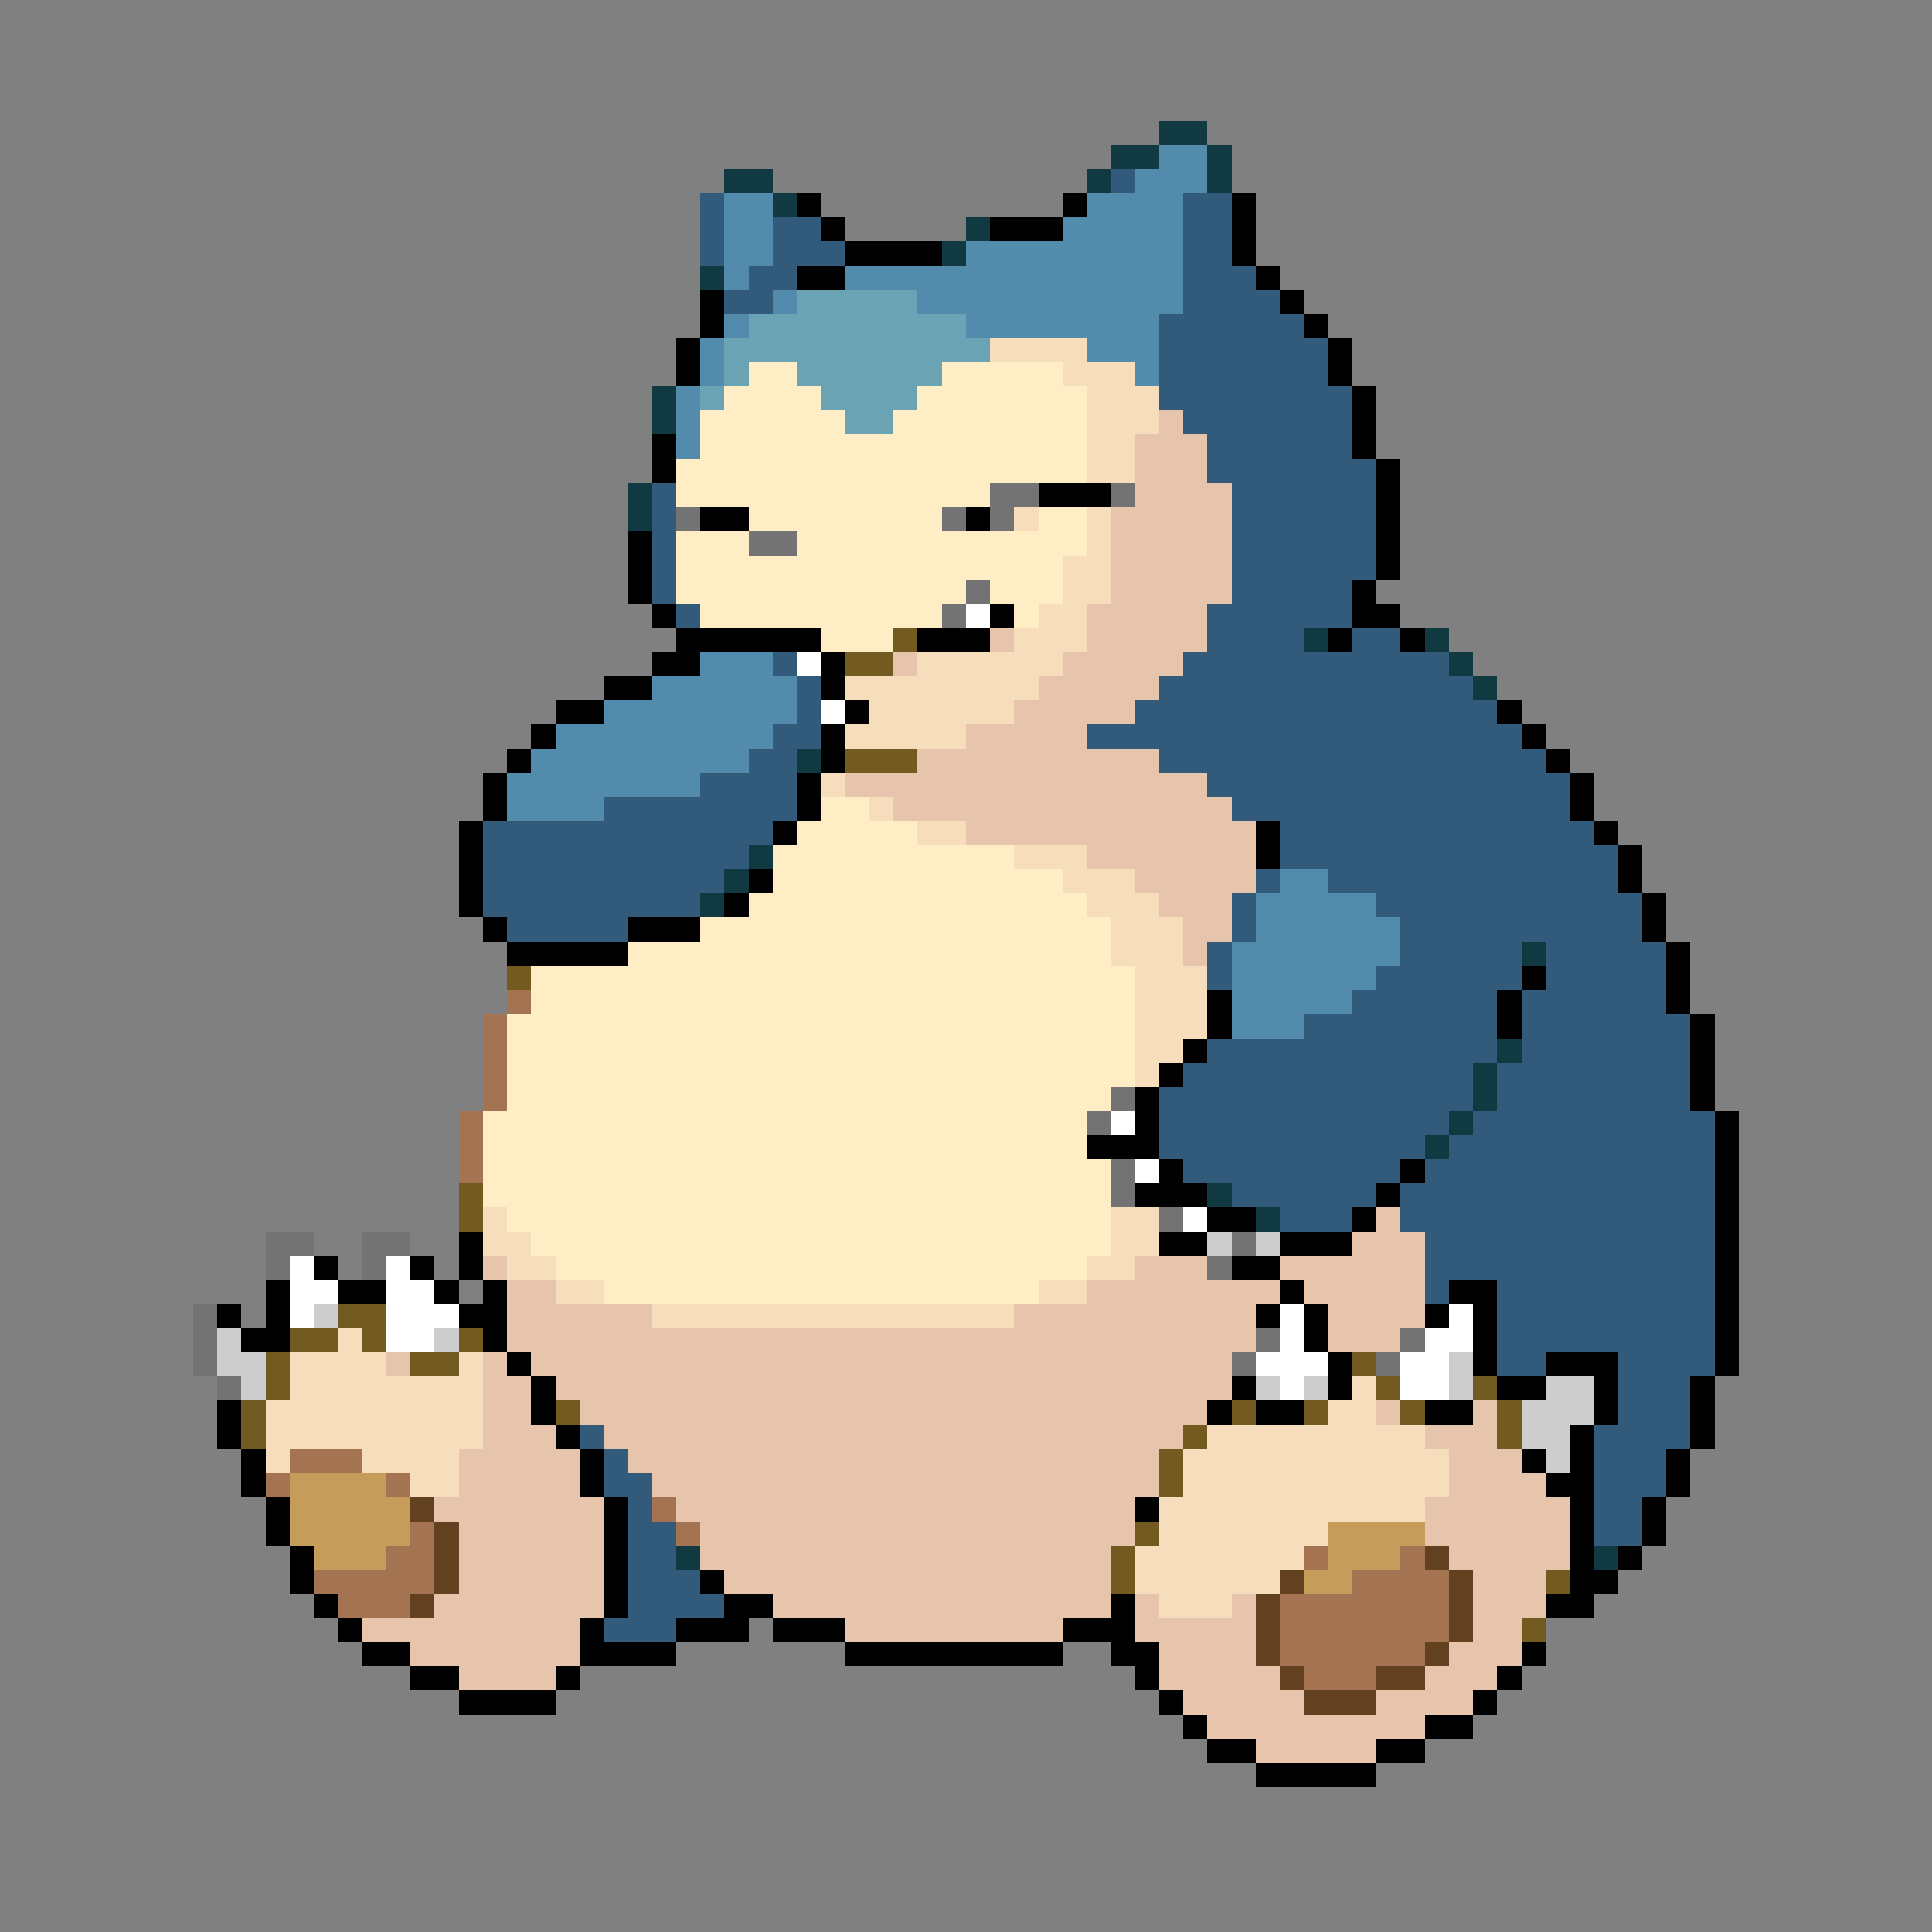 <svg xmlns="http://www.w3.org/2000/svg" viewBox="0 -0.5 80 80" shape-rendering="crispEdges">
<rect x="0" y="-0.5" width="80" height="80" fill="#808080" stroke="none"/>
<path stroke="#103941" d="M48 5h2M46 6h2M50 6h1M30 7h2M45 7h1M50 7h1M32 8h1M40 9h1M39 10h1M29 11h1M27 16h1M27 17h1M26 20h1M26 21h1M54 26h1M59 26h1M60 27h1M61 28h1M33 31h1M31 35h1M30 36h1M29 37h1M63 39h1M62 43h1M61 44h1M61 45h1M60 46h1M59 47h1M50 49h1M52 50h1M28 64h1M66 64h1" />
<path stroke="#528bac" d="M48 6h2M47 7h3M30 8h2M45 8h4M30 9h2M44 9h5M30 10h2M40 10h9M30 11h1M35 11h14M32 12h1M38 12h11M30 13h1M40 13h8M29 14h1M45 14h3M29 15h1M47 15h1M28 16h1M28 17h1M28 18h1M29 27h3M27 28h6M25 29h8M23 30h9M22 31h9M21 32h8M21 33h4M53 36h2M52 37h5M52 38h6M51 39h7M51 40h6M51 41h5M51 42h3" />
<path stroke="#315a7b" d="M46 7h1M29 8h1M49 8h2M29 9h1M32 9h2M49 9h2M29 10h1M32 10h3M49 10h2M31 11h2M49 11h3M30 12h2M49 12h4M48 13h6M48 14h7M48 15h7M48 16h8M49 17h7M50 18h6M50 19h7M27 20h1M51 20h6M27 21h1M51 21h6M27 22h1M51 22h6M27 23h1M51 23h6M27 24h1M51 24h5M28 25h1M50 25h6M50 26h4M56 26h2M32 27h1M49 27h11M33 28h1M48 28h13M33 29h1M47 29h15M32 30h2M45 30h18M31 31h2M48 31h16M29 32h4M50 32h15M25 33h8M51 33h14M20 34h12M53 34h13M20 35h11M53 35h14M20 36h10M52 36h1M55 36h12M20 37h9M51 37h1M57 37h11M21 38h5M51 38h1M58 38h10M50 39h1M58 39h5M64 39h5M50 40h1M57 40h6M64 40h5M56 41h6M63 41h6M54 42h8M63 42h7M50 43h12M63 43h7M49 44h12M62 44h8M48 45h13M62 45h8M48 46h12M61 46h10M48 47h11M60 47h11M49 48h9M59 48h12M51 49h6M58 49h13M53 50h3M58 50h13M59 51h12M59 52h12M59 53h1M62 53h9M62 54h9M62 55h9M62 56h2M67 56h4M67 57h3M67 58h3M24 59h1M66 59h4M25 60h1M66 60h3M25 61h2M66 61h3M26 62h1M66 62h2M26 63h2M66 63h2M26 64h2M26 65h3M26 66h4M25 67h3" />
<path stroke="#000000" d="M33 8h1M44 8h1M51 8h1M34 9h1M41 9h3M51 9h1M35 10h4M51 10h1M33 11h2M52 11h1M29 12h1M53 12h1M29 13h1M54 13h1M28 14h1M55 14h1M28 15h1M55 15h1M56 16h1M56 17h1M27 18h1M56 18h1M27 19h1M57 19h1M43 20h3M57 20h1M29 21h2M40 21h1M57 21h1M26 22h1M57 22h1M26 23h1M57 23h1M26 24h1M56 24h1M27 25h1M41 25h1M56 25h2M28 26h6M38 26h3M55 26h1M58 26h1M27 27h2M34 27h1M25 28h2M34 28h1M23 29h2M35 29h1M62 29h1M22 30h1M34 30h1M63 30h1M21 31h1M34 31h1M64 31h1M20 32h1M33 32h1M65 32h1M20 33h1M33 33h1M65 33h1M19 34h1M32 34h1M52 34h1M66 34h1M19 35h1M52 35h1M67 35h1M19 36h1M31 36h1M67 36h1M19 37h1M30 37h1M68 37h1M20 38h1M26 38h3M68 38h1M21 39h5M69 39h1M63 40h1M69 40h1M50 41h1M62 41h1M69 41h1M50 42h1M62 42h1M70 42h1M49 43h1M70 43h1M48 44h1M70 44h1M47 45h1M70 45h1M47 46h1M71 46h1M45 47h3M71 47h1M48 48h1M58 48h1M71 48h1M47 49h3M57 49h1M71 49h1M50 50h2M56 50h1M71 50h1M19 51h1M48 51h2M53 51h3M71 51h1M13 52h1M17 52h1M19 52h1M51 52h2M71 52h1M11 53h1M14 53h2M18 53h1M20 53h1M53 53h1M60 53h2M71 53h1M9 54h1M11 54h1M19 54h2M52 54h1M54 54h1M59 54h1M61 54h1M71 54h1M10 55h2M20 55h1M54 55h1M61 55h1M71 55h1M21 56h1M55 56h1M61 56h1M64 56h3M71 56h1M22 57h1M51 57h1M55 57h1M62 57h2M66 57h1M70 57h1M9 58h1M22 58h1M50 58h1M52 58h2M59 58h2M66 58h1M70 58h1M9 59h1M23 59h1M65 59h1M70 59h1M10 60h1M24 60h1M63 60h1M65 60h1M69 60h1M10 61h1M24 61h1M64 61h2M69 61h1M11 62h1M25 62h1M47 62h1M65 62h1M68 62h1M11 63h1M25 63h1M65 63h1M68 63h1M12 64h1M25 64h1M65 64h1M67 64h1M12 65h1M25 65h1M29 65h1M65 65h2M13 66h1M25 66h1M30 66h2M46 66h1M64 66h2M14 67h1M24 67h1M28 67h3M32 67h3M44 67h3M15 68h2M24 68h4M35 68h9M46 68h2M63 68h1M17 69h2M23 69h1M47 69h1M62 69h1M19 70h4M48 70h1M61 70h1M49 71h1M59 71h2M50 72h2M57 72h2M52 73h5" />
<path stroke="#6aa4b4" d="M33 12h5M31 13h9M30 14h11M30 15h1M33 15h6M29 16h1M34 16h4M35 17h2" />
<path stroke="#f6debd" d="M41 14h4M44 15h3M45 16h3M45 17h3M45 18h2M45 19h2M42 21h1M45 21h1M45 22h1M44 23h2M44 24h2M43 25h2M42 26h3M38 27h6M35 28h8M36 29h6M35 30h5M34 32h1M36 33h1M38 34h2M42 35h3M44 36h3M45 37h3M46 38h3M46 39h3M47 40h3M47 41h3M47 42h3M47 43h2M47 44h1M20 50h1M46 50h2M20 51h2M46 51h2M21 52h2M45 52h2M23 53h2M43 53h2M27 54h15M14 55h1M12 56h4M19 56h1M12 57h8M56 57h1M11 58h9M55 58h2M11 59h9M50 59h9M11 60h1M15 60h4M49 60h11M17 61h2M49 61h11M48 62h11M48 63h7M47 64h7M47 65h6M48 66h3" />
<path stroke="#ffeec5" d="M31 15h2M39 15h5M30 16h4M38 16h7M29 17h6M37 17h8M29 18h16M28 19h17M28 20h13M31 21h8M43 21h2M28 22h3M33 22h12M28 23h16M28 24h12M41 24h3M29 25h10M42 25h1M34 26h3M34 33h2M33 34h5M32 35h10M32 36h12M31 37h14M29 38h17M26 39h20M22 40h25M22 41h25M21 42h26M21 43h26M21 44h26M21 45h25M20 46h25M20 47h25M20 48h26M20 49h26M21 50h25M22 51h24M23 52h22M25 53h18" />
<path stroke="#e6c5ac" d="M48 17h1M47 18h3M47 19h3M47 20h4M46 21h5M46 22h5M46 23h5M46 24h5M45 25h5M41 26h1M45 26h5M37 27h1M44 27h5M43 28h5M42 29h5M40 30h5M38 31h10M35 32h15M37 33h14M40 34h12M45 35h7M47 36h5M48 37h3M49 38h2M49 39h1M57 50h1M56 51h3M20 52h1M47 52h3M53 52h6M21 53h2M45 53h8M54 53h5M21 54h6M42 54h10M55 54h4M21 55h31M55 55h3M16 56h1M20 56h1M22 56h29M20 57h2M23 57h28M20 58h2M24 58h26M57 58h1M61 58h1M20 59h3M25 59h24M59 59h3M19 60h5M26 60h22M60 60h3M19 61h5M27 61h21M60 61h4M18 62h7M28 62h19M59 62h6M19 63h6M29 63h18M59 63h6M19 64h6M29 64h17M60 64h5M19 65h6M30 65h16M61 65h3M18 66h7M32 66h14M47 66h1M51 66h1M61 66h3M15 67h9M35 67h9M47 67h5M61 67h2M17 68h7M48 68h4M60 68h3M19 69h4M48 69h5M59 69h3M49 70h5M57 70h4M50 71h9M52 72h5" />
<path stroke="#737373" d="M41 20h2M46 20h1M28 21h1M39 21h1M41 21h1M31 22h2M40 24h1M39 25h1M46 45h1M45 46h1M46 48h1M46 49h1M48 50h1M11 51h2M15 51h2M51 51h1M11 52h1M15 52h1M50 52h1M8 54h1M8 55h1M52 55h1M58 55h1M8 56h1M51 56h1M57 56h1M9 57h1" />
<path stroke="#ffffff" d="M40 25h1M33 27h1M34 29h1M46 46h1M47 48h1M49 50h1M12 52h1M16 52h1M12 53h2M16 53h2M12 54h1M16 54h3M53 54h1M60 54h1M16 55h2M53 55h1M59 55h2M52 56h3M58 56h2M53 57h1M58 57h2" />
<path stroke="#735a20" d="M37 26h1M35 27h2M35 31h3M21 40h1M19 49h1M19 50h1M14 54h2M12 55h2M15 55h1M19 55h1M11 56h1M17 56h2M56 56h1M11 57h1M57 57h1M61 57h1M10 58h1M23 58h1M51 58h1M54 58h1M58 58h1M62 58h1M10 59h1M49 59h1M62 59h1M48 60h1M48 61h1M47 63h1M46 64h1M46 65h1M64 65h1M63 67h1" />
<path stroke="#a47352" d="M21 41h1M20 42h1M20 43h1M20 44h1M20 45h1M19 46h1M19 47h1M19 48h1M12 60h3M11 61h1M16 61h1M27 62h1M17 63h1M28 63h1M16 64h2M54 64h1M58 64h1M13 65h5M56 65h4M14 66h3M53 66h7M53 67h7M53 68h6M54 69h3" />
<path stroke="#cdcdcd" d="M50 51h1M52 51h1M13 54h1M9 55h1M18 55h1M9 56h2M60 56h1M10 57h1M52 57h1M54 57h1M60 57h1M64 57h2M63 58h3M63 59h2M64 60h1" />
<path stroke="#c59c5a" d="M12 61h4M12 62h5M12 63h5M55 63h4M13 64h3M55 64h3M54 65h2" />
<path stroke="#624120" d="M17 62h1M18 63h1M18 64h1M59 64h1M18 65h1M53 65h1M60 65h1M17 66h1M52 66h1M60 66h1M52 67h1M60 67h1M52 68h1M59 68h1M53 69h1M57 69h2M54 70h3" />
</svg>